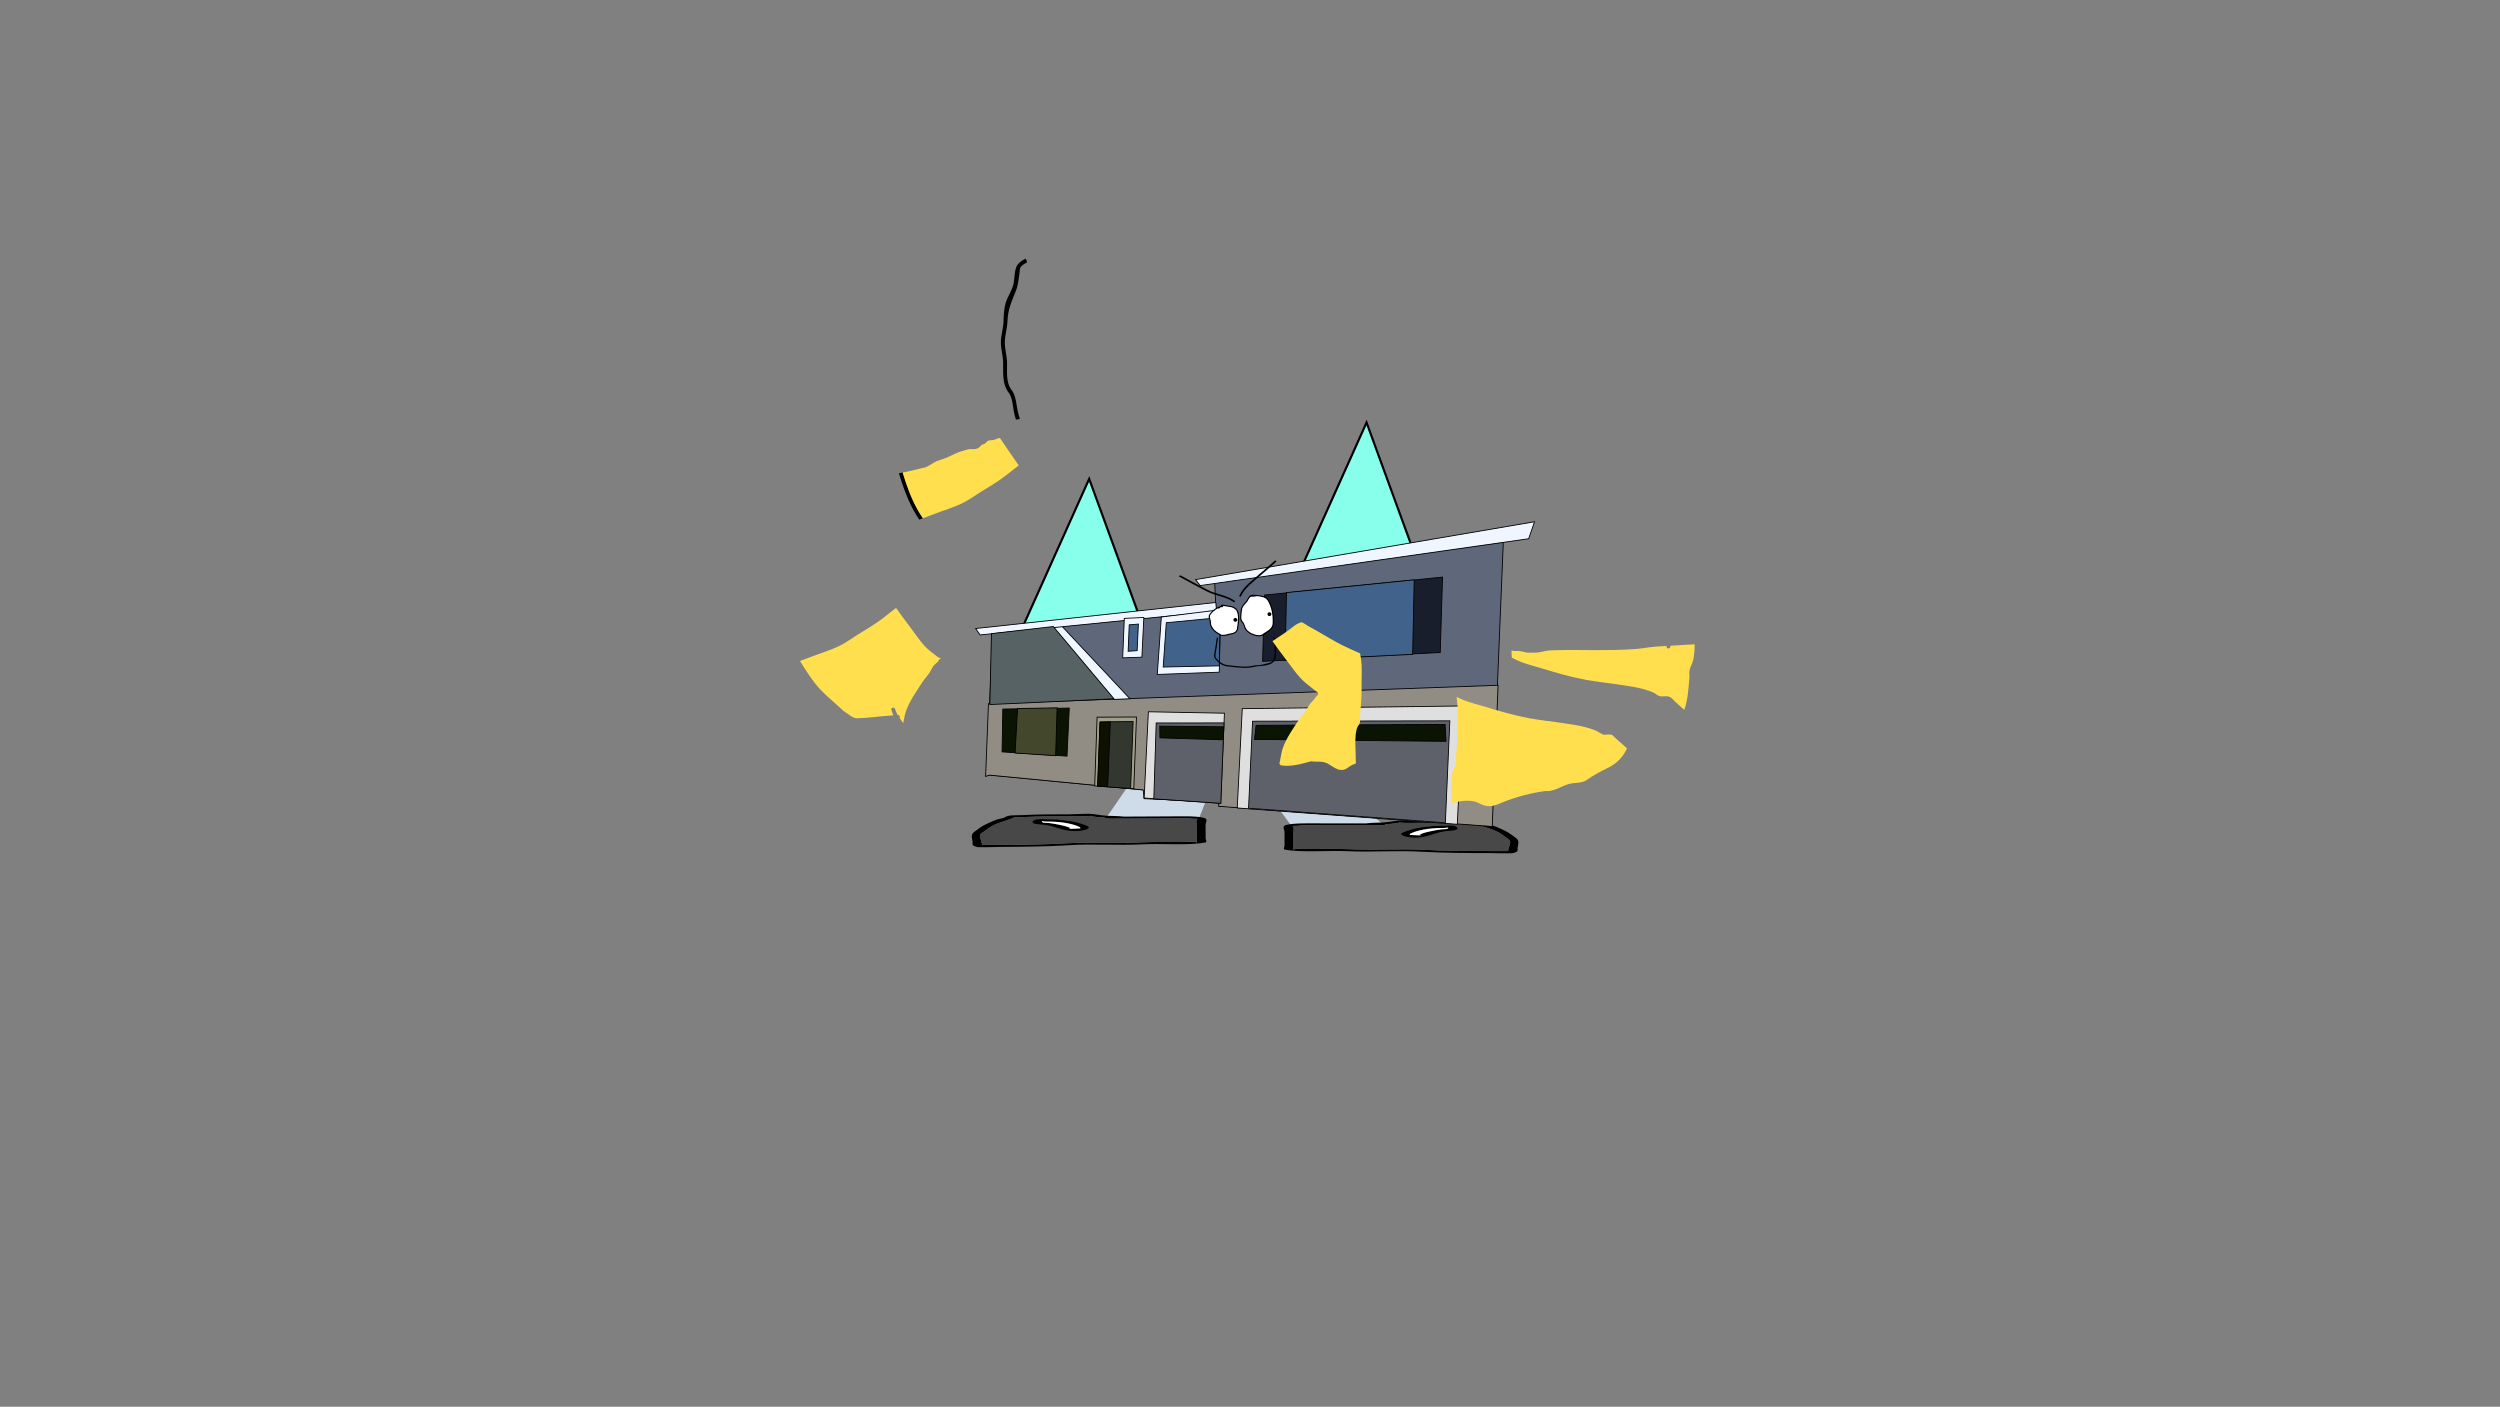 <svg version="1.1" xmlns="http://www.w3.org/2000/svg" xmlns:xlink="http://www.w3.org/1999/xlink" width="2878.25" height="1619.58" viewBox="0,0,2878.25,1619.58"><rect x="0" y="0" width="2878.25" height="1619.58" fill="#808080" stroke="none"/><g transform="translate(1117.373,629.809)"><g data-paper-data="{&quot;isPaintingLayer&quot;:true}" fill-rule="nonzero" stroke-linejoin="miter" stroke-miterlimit="10" stroke-dasharray="" stroke-dashoffset="0" style="mix-blend-mode: normal"><path d="M-1117.373,989.77v-1619.58h2878.25v1619.58z" fill="none" stroke="#000000" stroke-width="0" stroke-linecap="butt"/><path d="M155.921,312.292l33.385,-48.723l93.631,-1.256l-19.586,49.034z" data-paper-data="{&quot;index&quot;:null}" fill="#cedce9" stroke="#000000" stroke-width="0" stroke-linecap="round"/><path d="M147.008,310.96c-3.236,-0.354 -10.934,-0.894 -7.565,-1.506c-1.843,0.2 -4.302,0.445 -5.611,0.514c-6.2,0.327 -14.238,0.068 -20.637,0.098c-17.555,0.084 -34.599,0.007 -51.589,0.836c-7.678,0.374 -9.794,-0.659 -12.145,0.812c-4.853,2.473 -13.994,4.702 -19.861,7.196c-7.952,3.38 -11.027,6.622 -15.895,9.996c-5.514,2.786 -0.987,8.064 -0.972,11.136c0.004,0.822 1.561,2.279 0.083,2.891c1.472,0.024 2.894,0.045 3.8,0.04c6.019,-0.029 12.038,-0.057 18.057,-0.086c23.943,-0.114 51.761,-0.366 74.993,-1.806c27.586,-1.549 57.5,0.341 85.309,-1.063c15.229,-0.711 31.834,-0.41 47.343,-0.48c7.868,-0.035 14.602,-0.751 18.06,0.504c0.909,0.33 -0.004,-0.787 -0.006,-1.18c-0.005,-0.983 -0.009,-1.966 -0.014,-2.95c-0.026,-5.506 -0.052,-11.012 -0.079,-16.518c-0.006,-1.302 -1.52,-5.952 1.564,-6.47c-0.579,-0.005 -1.234,-0.015 -1.595,-0.019c-3.192,-0.038 -4.975,0.011 -7.468,-0.384c-4.328,-0.685 -18.916,-0.08 -24.779,-0.052c-22.786,0.109 -45.573,0.217 -68.359,0.326c0,0 -5.159,0.025 -5.165,-1.155c-0,-0.048 0.008,-0.095 0.025,-0.14c-2.467,-0.108 -4.959,-0.262 -7.495,-0.539zM227.99,310.109c13.755,-0.066 31.332,-0.709 40.737,1.638c5.389,1.345 1.862,5.757 1.871,7.598c0.026,5.506 0.052,11.012 0.079,16.518c0.003,0.629 1.795,3.739 0.02,4.13c-17.93,3.942 -51.775,1.096 -73.686,2.329c-27.192,1.374 -58.525,-0.848 -84.83,1.036c-23.945,1.483 -52.8,1.77 -77.496,1.888c-3.542,0.017 -24.783,0.732 -27.086,0.129c-6.603,-1.728 -5.175,-3.203 -5.184,-5.285c-0.018,-3.767 -2.959,-8.242 1.498,-11.884c4.99,-3.459 8.485,-6.92 16.454,-10.308c3.215,-1.366 6.685,-3.19 10.842,-4.43c2.72,-0.811 7.925,-1.485 8.57,-2.526c4.401,-2.754 12.381,-1.896 21.817,-2.4c16.797,-0.898 34.184,-0.753 51.589,-0.836c6.419,-0.031 18.957,-0.766 23.486,-0.577c7.884,0.328 12.461,1.844 20.103,2.264c5.608,0.308 11.514,0.082 18.061,0.799c0.497,0.054 0.994,0.109 1.491,0.163c17.221,-0.082 34.442,-0.164 51.664,-0.246z" data-paper-data="{&quot;index&quot;:null}" fill="#000000" stroke="none" stroke-width="0" stroke-linecap="butt"/><path d="M154.574,311.443c-0.017,0.045 -0.024,0.091 -0.024,0.14c0.006,1.18 5.19,1.157 5.19,1.157c22.786,-0.108 45.694,-0.194 68.481,-0.303c5.864,-0.028 20.464,-0.627 24.792,0.058c2.493,0.395 4.28,0.348 7.472,0.386c0.36,0.004 1.016,0.014 1.595,0.019c-3.084,0.519 -1.554,5.18 -1.548,6.481c0.026,5.506 0.042,11.045 0.068,16.551c0.005,0.983 0.001,1.971 0.005,2.955c0.002,0.393 0.911,1.511 0.002,1.182c-3.458,-1.255 -10.198,-0.537 -18.066,-0.501c-15.509,0.069 -32.161,-0.217 -47.39,0.493c-27.808,1.405 -57.996,-0.473 -85.582,1.076c-23.233,1.439 -51.164,1.672 -75.107,1.786c-6.019,0.029 -12.049,0.054 -18.068,0.082c-0.906,0.004 -2.33,-0.018 -3.802,-0.041c1.478,-0.612 -0.089,-2.073 -0.093,-2.895c-0.015,-3.072 -4.567,-8.37 0.948,-11.156c4.869,-3.375 7.954,-6.638 15.906,-10.019c5.867,-2.494 15.047,-4.741 19.9,-7.214c2.351,-1.471 4.483,-0.442 12.161,-0.817c16.99,-0.829 34.144,-0.769 51.699,-0.853c6.399,-0.03 14.509,0.225 20.709,-0.102c1.309,-0.069 3.788,-0.314 5.631,-0.514c-3.37,0.612 4.359,1.152 7.595,1.507c2.536,0.278 5.058,0.433 7.525,0.541z" data-paper-data="{&quot;index&quot;:null}" fill="#484848" stroke="none" stroke-width="0" stroke-linecap="butt"/><path d="M82.269,316.113c0.002,0.399 1.783,0.874 0.898,1.194c2.268,0.043 4.549,0.148 6.576,0.37c7.816,0.856 23.723,4.035 25.232,6.18c0.123,0.174 -2.086,0.214 -1.711,0.368c1.247,0.511 11.387,-0.435 12.555,-0.294c0.264,0.032 0.394,0.083 0.446,0.146c-0.055,-0.195 -0.106,-0.384 -0.106,-0.503c-0.002,-0.418 0.068,-0.869 -0.751,-1.239c-6.963,-3.262 -18.328,-6.34 -37.979,-6.246c0,0 -2.319,0.011 -3.849,-0.337c-0.51,-0.064 -0.907,-0.14 -1.173,-0.23c-0.067,0.225 -0.138,0.455 -0.137,0.592zM126.164,324.753c0.353,0.24 0.247,-0.161 0.129,-0.579c-0.024,0.182 -0.37,0.416 -0.129,0.579zM134.631,321.235c6.429,2.904 -8.117,7.26 -21.357,5.349c-12.492,-1.803 -16.737,-5.527 -28.136,-6.775c-3.851,-0.422 -8.464,-0.64 -11.342,-1.359c-4.562,-1.139 -2.561,-5.111 6.152,-5.152c6.274,-0.03 9.366,0.421 15.207,0.393l2.58,-0.012c0,0 2.961,-0.014 4.399,0.492c15.288,1.068 25.108,3.92 32.497,7.064z" data-paper-data="{&quot;index&quot;:null}" fill="#000000" stroke="none" stroke-width="0" stroke-linecap="butt"/><path d="M82.214,315.482c0.266,0.09 0.663,0.166 1.173,0.23c1.53,0.348 3.86,0.335 3.86,0.335c19.651,-0.094 31.427,3.052 38.389,6.314c0.819,0.37 0.727,0.829 0.729,1.247c0.001,0.119 0.042,0.31 0.097,0.506c-0.052,-0.063 -0.181,-0.114 -0.445,-0.146c-1.168,-0.141 -11.396,0.821 -12.643,0.31c-0.375,-0.153 1.589,-0.296 1.466,-0.47c-1.509,-2.145 -17.492,-5.307 -25.308,-6.163c-2.027,-0.222 -4.322,-0.323 -6.589,-0.365c0.885,-0.32 -0.875,-0.802 -0.877,-1.201c-0.001,-0.137 0.082,-0.37 0.149,-0.595z" data-paper-data="{&quot;index&quot;:null}" fill="#ffffff" stroke="none" stroke-width="0" stroke-linecap="butt"/><path d="M368.72,319.975l-19.712,-26.436l93.633,0.234l33.511,26.202z" data-paper-data="{&quot;index&quot;:null}" fill="#cedce9" stroke="#000000" stroke-width="0" stroke-linecap="round"/><path d="M485.057,318.601c-2.534,0.29 -5.025,0.456 -7.492,0.575c0.017,0.045 0.025,0.091 0.025,0.139c0,1.18 -5.159,1.18 -5.159,1.18c-22.787,0 -45.573,0 -68.36,0c-5.864,0 -20.454,-0.535 -24.779,0.17c-2.491,0.406 -4.274,0.366 -7.467,0.42c-0.36,0.006 -1.016,0.019 -1.595,0.027c3.087,0.504 1.595,5.161 1.595,6.463c0,5.506 0,11.012 0,16.518c0,0.983 0,1.967 0,2.95c0,0.393 -0.907,1.514 0,1.18c3.452,-1.271 10.19,-0.588 18.057,-0.59c15.509,-0.004 32.113,-0.384 47.345,0.254c27.815,1.272 57.72,-0.76 85.313,0.657c23.239,1.329 51.058,1.448 75.001,1.448c6.019,0 12.038,0 18.057,0c0.906,0 2.328,-0.028 3.8,-0.058c-1.481,-0.605 0.07,-2.069 0.07,-2.891c0,-3.072 4.503,-8.371 -1.025,-11.131c-4.885,-3.351 -7.975,-6.578 -15.943,-9.92c-5.879,-2.466 -15.031,-4.652 -19.895,-7.102c-2.358,-1.46 -4.469,-0.417 -12.149,-0.754c-16.993,-0.748 -34.037,-0.59 -51.592,-0.59c-6.399,0 -14.436,0.297 -20.637,0c-1.309,-0.063 -3.769,-0.296 -5.613,-0.487c3.373,0.596 -4.323,1.172 -7.557,1.542zM404.072,318.136c17.221,0 34.443,0 51.664,0c0.497,-0.057 0.993,-0.114 1.49,-0.17c6.544,-0.748 12.451,-0.55 18.057,-0.885c7.64,-0.456 12.21,-1.994 20.092,-2.36c4.528,-0.21 17.07,0.465 23.489,0.465c17.405,0 34.791,-0.228 51.592,0.59c9.438,0.459 17.415,-0.436 21.828,2.297c0.651,1.038 5.859,1.687 8.582,2.485c4.163,1.22 7.642,3.028 10.863,4.379c7.985,3.349 11.496,6.795 16.503,10.229c4.474,3.621 1.555,8.11 1.555,11.877c0,2.082 1.435,3.55 -5.159,5.31c-2.3,0.614 -23.543,0 -27.086,0c-24.696,0 -53.552,-0.149 -77.504,-1.519c-26.313,-1.759 -57.636,0.612 -84.834,-0.632c-21.917,-1.129 -55.748,1.879 -73.697,-1.978c-1.777,-0.382 0,-3.501 0,-4.13c0,-5.506 0,-11.012 0,-16.518c0,-1.841 -3.548,-6.236 1.835,-7.607c9.394,-2.392 26.974,-1.832 40.729,-1.832z" data-paper-data="{&quot;index&quot;:null}" fill="#000000" stroke="none" stroke-width="0" stroke-linecap="butt"/><path d="M477.493,319.12c2.466,-0.12 4.988,-0.287 7.522,-0.577c3.234,-0.37 10.961,-0.947 7.588,-1.543c1.844,0.191 4.325,0.424 5.634,0.487c6.201,0.297 14.31,0.003 20.709,0.003c17.555,0 34.709,-0.141 51.703,0.606c7.68,0.338 9.807,-0.701 12.165,0.759c4.864,2.45 14.055,4.653 19.934,7.119c7.968,3.342 11.069,6.591 15.953,9.943c5.528,2.76 1.001,8.079 1.001,11.151c0,0.822 -1.56,2.29 -0.079,2.895c-1.472,0.031 -2.896,0.059 -3.802,0.059c-6.019,0 -12.049,0.004 -18.068,0.004c-23.943,0 -51.875,-0.099 -75.114,-1.428c-27.593,-1.417 -57.771,0.604 -85.586,-0.668c-15.232,-0.638 -31.883,-0.272 -47.392,-0.268c-7.868,0.002 -14.611,-0.684 -18.063,0.587c-0.907,0.334 -0.004,-0.788 -0.004,-1.182c0,-0.983 -0.009,-1.971 -0.009,-2.954c0,-5.506 -0.011,-11.045 -0.011,-16.551c0,-1.302 1.508,-5.97 -1.579,-6.474c0.579,-0.008 1.235,-0.021 1.595,-0.027c3.192,-0.053 4.979,-0.015 7.47,-0.421c4.325,-0.706 18.928,-0.176 24.792,-0.176c22.787,0 45.695,-0.023 68.481,-0.023c0,0 5.185,-0.002 5.185,-1.182c0,-0.048 -0.008,-0.095 -0.025,-0.139z" data-paper-data="{&quot;index&quot;:null}" fill="#484848" stroke="none" stroke-width="0" stroke-linecap="butt"/><path d="M549.82,323.445c0,-0.137 -0.071,-0.366 -0.14,-0.591c-0.266,0.091 -0.662,0.169 -1.172,0.235c-1.529,0.356 -3.848,0.356 -3.848,0.356c-19.652,0 -31.002,3.132 -37.949,6.427c-0.817,0.374 -0.745,0.824 -0.745,1.242c0,0.119 -0.05,0.308 -0.104,0.503c0.052,-0.063 0.182,-0.115 0.446,-0.148c1.167,-0.147 11.311,0.751 12.556,0.234c0.374,-0.155 -1.835,-0.184 -1.713,-0.36c1.498,-2.152 17.39,-5.407 25.202,-6.3c2.026,-0.232 4.307,-0.348 6.574,-0.402c-0.886,-0.316 0.892,-0.799 0.892,-1.198zM505.835,331.715c-0.117,0.419 -0.221,0.82 0.131,0.579c0.241,-0.165 -0.107,-0.397 -0.131,-0.579zM497.483,328.817c7.374,-3.179 17.18,-6.078 32.463,-7.218c1.436,-0.513 4.397,-0.513 4.397,-0.513h2.58c5.841,0 8.931,-0.465 15.205,-0.465c8.713,0 10.733,3.962 6.177,5.123c-2.875,0.732 -7.487,0.972 -11.336,1.413c-11.393,1.303 -15.62,5.046 -28.103,6.909c-13.231,1.974 -27.797,-2.313 -21.382,-5.247z" data-paper-data="{&quot;index&quot;:null}" fill="#000000" stroke="none" stroke-width="0" stroke-linecap="butt"/><path d="M549.872,322.815c0.068,0.225 0.152,0.457 0.152,0.594c0,0.399 -1.757,0.889 -0.871,1.205c-2.267,0.053 -4.561,0.165 -6.588,0.397c-7.812,0.893 -23.78,4.132 -25.279,6.284c-0.122,0.175 1.842,0.308 1.468,0.463c-1.245,0.516 -11.477,-0.397 -12.644,-0.25c-0.264,0.033 -0.393,0.085 -0.445,0.148c0.054,-0.195 0.095,-0.387 0.095,-0.506c0,-0.418 -0.095,-0.877 0.723,-1.25c6.947,-3.295 18.707,-6.496 38.359,-6.496c0,0 2.33,0.003 3.858,-0.353c0.51,-0.066 0.906,-0.144 1.172,-0.235z" data-paper-data="{&quot;index&quot;:null}" fill="#ffffff" stroke="none" stroke-width="0" stroke-linecap="butt"/><path d="M377.829,30.571l78.108,-173.922l60.574,165.919z" fill="#87ffeb" stroke="#000000" stroke-width="2.5" stroke-linecap="round"/><path d="M58.488,95.473l78.108,-173.922l60.574,165.919z" fill="#87ffeb" stroke="#000000" stroke-width="2.5" stroke-linecap="round"/><path d="M18.541,263.336l6.823,-164.161l257.229,-25.344l-1.455,-32.569l332.239,-46.905l-13.458,326.883l-7.892,-0.57l-305.857,-22.647l0.157,-3.767l-86.663,-5.256l0.131,-9.301l-179.422,-17.422z" data-paper-data="{&quot;index&quot;:null}" fill="#5f677b" stroke="#000000" stroke-width="1" stroke-linecap="round"/><path d="M20.654,180.308l586.728,-21.17l-6.759,162.633l-314.854,-23.259l0.012,-4.796l-85.707,-4.01l-1.269,-10.014l-176.889,-17.096l-4.556,1.477z" data-paper-data="{&quot;index&quot;:null}" fill="#918d84" stroke="#000000" stroke-width="1" stroke-linecap="round"/><path d="M37.169,186.529l76.501,-1.123l-2.594,55.327l-74.778,-4.902z" data-paper-data="{&quot;index&quot;:null}" fill="#0b1403" stroke="#000000" stroke-width="1" stroke-linecap="round"/><path d="M99.687,185.132l-1.7,55.073l-46.718,-3.045l2.867,-51.253z" data-paper-data="{&quot;index&quot;:null}" fill="#43472c" stroke="#000000" stroke-width="1" stroke-linecap="round"/><path d="M199.89,288.935l4.863,-99.276l87.545,1.644l-4.311,103.724z" data-paper-data="{&quot;index&quot;:null}" fill="#dfdfdf" stroke="#000000" stroke-width="1" stroke-linecap="round"/><path d="M211.009,289.891l2.747,-87.353l78.077,-0.044l-3.699,92.539z" data-paper-data="{&quot;index&quot;:null}" fill="#5e616a" stroke="#000000" stroke-width="1" stroke-linecap="round"/><path d="M217.876,206.187l73.623,0.792l-0.326,14.933l-73.121,-2.223z" data-paper-data="{&quot;index&quot;:null}" fill="#0b1403" stroke="#000000" stroke-width="1" stroke-linecap="round"/><path d="M307.061,300.403l5.783,-114.33l254.24,-3.097l-6.693,136.241z" data-paper-data="{&quot;index&quot;:null}" fill="#dfdfdf" stroke="#000000" stroke-width="1" stroke-linecap="round"/><path d="M320.087,300.675l4.605,-100.157l227.134,-0.417l-5.174,117.401z" data-paper-data="{&quot;index&quot;:null}" fill="#5e616a" stroke="#000000" stroke-width="1" stroke-linecap="round"/><path d="M328.765,205.29l217.587,-1.093l1.105,19.489l-220.469,-2.216z" data-paper-data="{&quot;index&quot;:null}" fill="#0b1403" stroke="#000000" stroke-width="1" stroke-linecap="round"/><path d="M164.932,175.395l-69.752,-82.822l9.871,-1.6l78.505,83.716z" data-paper-data="{&quot;index&quot;:null}" fill="#eff6ff" stroke="#000000" stroke-width="1" stroke-linecap="round"/><path d="M283.335,73.935l-272.356,27.231l-5.103,-7.366l276.485,-29.979z" data-paper-data="{&quot;index&quot;:null}" fill="#eff6ff" stroke="#000000" stroke-width="1" stroke-linecap="round"/><path d="M259.113,37.491l390.207,-66.604l-6.729,19.544l-378.227,53.891z" data-paper-data="{&quot;index&quot;:null}" fill="#eff6ff" stroke="#000000" stroke-width="1" stroke-linecap="round"/><path d="M338.505,55.263l204.898,-20.654l-2.64,86.803l-204.503,10.184z" data-paper-data="{&quot;index&quot;:null}" fill="#181e2b" stroke="#000000" stroke-width="1" stroke-linecap="round"/><path d="M510.811,37.743l-1.792,85.804l-146.915,7.144l1.64,-78.264z" data-paper-data="{&quot;index&quot;:null}" fill="#41628a" stroke="#000000" stroke-width="1" stroke-linecap="round"/><path d="M187.968,278.069l-45.013,-3.055l2.762,-79.142l45.323,-0.188z" data-paper-data="{&quot;index&quot;:null}" fill="#a09f89" stroke="#000000" stroke-width="1" stroke-linecap="round"/><path d="M184.286,278.039l-37.747,-2.683l2.637,-74.08l38.021,-0.353z" data-paper-data="{&quot;index&quot;:null}" fill="#323730" stroke="#000000" stroke-width="1" stroke-linecap="round"/><path d="M149.003,201.886l11.954,-0.534l-3.096,74.497l-11.606,-0.758z" data-paper-data="{&quot;index&quot;:null}" fill="#0e1101" stroke="#000000" stroke-width="1" stroke-linecap="round"/><path d="M219.668,80.562l68.404,-8.488l-1.726,71.991l-71.337,2.62z" data-paper-data="{&quot;index&quot;:null}" fill="#eff6ff" stroke="#000000" stroke-width="1" stroke-linecap="round"/><path d="M197.279,126.791l-22.107,0.768l1.889,-45.448l22.461,-0.991z" data-paper-data="{&quot;index&quot;:null}" fill="#eff6ff" stroke="#000000" stroke-width="1" stroke-linecap="round"/><path d="M225.403,87.126l61.861,-5.926l-0.858,55.575l-64.575,1.368z" data-paper-data="{&quot;index&quot;:null}" fill="#41628a" stroke="#000000" stroke-width="1" stroke-linecap="round"/><path d="M191.806,119.296l-10.352,0.695l1.266,-30.455l10.519,-0.847z" data-paper-data="{&quot;index&quot;:null}" fill="#41628a" stroke="#000000" stroke-width="1" stroke-linecap="round"/><path d="M22.226,181.337l1.873,-81.682l71.167,-8.161l69.861,83.243z" data-paper-data="{&quot;index&quot;:null}" fill="#576264" stroke="#000000" stroke-width="1" stroke-linecap="round"/><path d="M287.135,68.248c0.766,-0.754 1.558,-1.504 2.709,-1.858c1.137,-0.35 2.936,0.362 4.036,0.568c2.825,0.528 6.257,0.612 8.909,1.791c1.456,0.647 2.639,1.897 3.959,2.813c4.435,6.973 2.044,15.553 1.273,23.149c-1.549,4.134 -4.052,5.322 -8.276,6.039c-3.791,0.644 -7.07,2.316 -11.089,1.504c-1.218,-0.246 -2.059,-1.155 -3.126,-1.734c-4.046,-2.092 -7.336,-4.929 -9.3,-9.32c-0.771,-1.723 -0.593,-4.151 -0.986,-6.017c-0.418,-1.987 -1.203,-3.625 -0.999,-5.65c0.187,-1.539 0.941,-2.2 1.847,-3.394c2.613,-3.442 6.634,-6.619 11.041,-7.89zM285.115,70.578c-3.128,1.477 -5.908,3.917 -7.821,6.446c-0.73,0.965 -1.462,1.412 -1.556,2.658c-0.191,1.813 0.592,3.38 0.975,5.2c0.363,1.724 0.159,4.176 0.896,5.736c1.933,4.092 4.819,6.649 8.632,8.601c0.868,0.476 1.739,1.417 2.712,1.587c3.876,0.677 6.882,-0.87 10.541,-1.512c3.527,-0.619 5.799,-1.326 7.063,-4.909c0.743,-7.14 2.96,-15.164 -0.902,-21.809c-1.211,-0.8 -2.225,-1.902 -3.528,-2.5c-2.482,-1.138 -5.863,-1.17 -8.526,-1.666c-0.703,-0.131 -2.383,-0.777 -3.224,-0.631c0.204,0.053 0.62,0.23 0.563,0.788c-0.076,0.735 -0.822,0.661 -0.822,0.661l-0.158,-0.03c-0.734,0.068 -1.465,0.202 -2.185,0.395c-0.473,0.475 -0.944,0.957 -1.523,1.36c0,0 -0.622,0.413 -1.041,-0.199c-0.042,-0.061 -0.073,-0.119 -0.096,-0.176z" fill="#000000" stroke="none" stroke-width="0.5" stroke-linecap="butt"/><path d="M285.19,70.709c0.42,0.612 1.044,0.198 1.044,0.198c0.579,-0.402 1.056,-0.886 1.529,-1.362c0.72,-0.193 1.457,-0.329 2.192,-0.397l0.159,0.03c0,0 0.749,0.074 0.824,-0.661c0.057,-0.558 -0.361,-0.735 -0.564,-0.788c0.841,-0.147 2.531,0.5 3.234,0.631c2.663,0.496 6.067,0.537 8.549,1.675c1.303,0.598 2.326,1.707 3.537,2.507c3.862,6.645 1.648,14.729 0.906,21.868c-1.264,3.584 -3.554,4.306 -7.081,4.926c-3.659,0.642 -6.696,2.195 -10.572,1.518c-0.974,-0.17 -1.853,-1.114 -2.721,-1.59c-3.813,-1.952 -6.728,-4.535 -8.661,-8.627c-0.737,-1.56 -0.537,-4.031 -0.9,-5.755c-0.383,-1.82 -1.164,-3.403 -0.973,-5.216c0.094,-1.246 0.829,-1.701 1.559,-2.666c1.914,-2.529 4.717,-4.99 7.845,-6.468c0.023,0.056 0.054,0.115 0.096,0.176z" data-paper-data="{&quot;noHover&quot;:false,&quot;origItem&quot;:[&quot;Path&quot;,{&quot;applyMatrix&quot;:true,&quot;segments&quot;:[[[275.33114,87.02867],[0.0284,0.05473],[-2.96054,1.80709]],[[268.20914,94.32724],[1.64515,-2.74691],[-0.62784,1.04831]],[[266.93327,97.16818],[-0.03391,-1.26752],[-0.00466,1.85057]],[[268.43548,102.32192],[-0.56737,-1.79912],[0.53759,1.70471]],[[269.91341,108.02515],[-0.89263,-1.50105],[2.34191,3.93817]],[[279.38144,115.84201],[-3.99287,-1.58686],[0.91229,0.39287]],[[282.24242,117.17191],[-0.98601,-0.0737],[3.92568,0.29344]],[[292.57504,114.58218],[-3.57423,1.0175],[3.44575,-0.98092]],[[299.10013,108.91177],[-0.89129,3.74695],[0.00851,-7.28609]],[[295.9714,86.97529],[4.52239,6.32223],[-1.2864,-0.68627]],[[292.20529,84.80629],[1.35789,0.47216],[-2.58527,-0.89894]],[[283.55234,83.98321],[2.70046,0.23242],[-0.71283,-0.06135]],[[280.27981,83.67118],[0.82175,-0.233],[0.20816,0.033]],[[280.92036,84.41072],[0,-0.56947],[0,0.75]],[280.17036,85.16072],[[280.01004,85.14616],[0,0],[-0.72381,0.14222]],[[277.87677,85.76563],[0.69686,-0.26745],[-0.42178,0.52759]],[[276.50048,87.29245],[0.53508,-0.46468],[0,0]],[[275.44418,87.19643],[0.48014,0.57617],[-0.04748,-0.05698]]],&quot;closed&quot;:true}]}" fill="#ffffff" stroke="none" stroke-width="0.5" stroke-linecap="butt"/><path d="M320.936,56.874c-0.106,-0.42 0.275,-0.725 0.275,-0.725c1.83,-1.422 4.48,-1.238 6.711,-1.061c5.447,0.433 11.87,0.765 15.266,5.601c4.991,8.157 6.443,17.742 6.073,27.21c-0.18,4.577 -3.454,8.216 -7.3,10.257c-0.757,0.402 -1.185,1.234 -1.853,1.768c-2.531,2.024 -6.044,3.212 -9.259,2.891c-5.093,-0.512 -11.388,-3.324 -14.375,-7.545c-1.799,-2.542 -1.684,-6.114 -3.967,-8.327c-2.498,-3.02 -2.264,-5.893 -1.883,-9.613c0.223,-2.177 0.287,-4.867 0.877,-6.965c0.711,-2.529 4.041,-6.262 5.888,-8.082c0.85,-1.33 2.113,-3.993 3.546,-5.407zM328.747,56.633c-0.172,0.352 -0.612,0.394 -0.612,0.394l-0.69,0.06c-1.437,0.499 -3.532,-0.219 -4.799,0.348c-1.493,0.668 -3.219,4.429 -4.085,5.768c-1.682,1.666 -4.971,5.175 -5.603,7.511c-0.554,2.049 -0.625,4.639 -0.842,6.762c-0.334,3.266 -0.684,5.839 1.508,8.48c2.305,2.386 2.24,5.855 4.086,8.477c2.721,3.864 8.648,6.451 13.289,6.91c4.748,0.474 6.552,-2.435 10.22,-4.474c3.369,-1.873 6.382,-4.9 6.542,-9.029c0.358,-9.17 -0.999,-18.455 -5.839,-26.358c-2.748,-4.145 -8.507,-4.502 -13.177,-4.85z" fill="#000000" stroke="none" stroke-width="0.5" stroke-linecap="butt"/><path d="M341.95,61.442c4.84,7.903 6.214,17.252 5.856,26.422c-0.16,4.129 -3.192,7.175 -6.56,9.049c-3.668,2.039 -5.496,4.955 -10.244,4.481c-4.641,-0.459 -10.601,-3.057 -13.322,-6.921c-1.846,-2.622 -1.796,-6.111 -4.101,-8.497c-2.192,-2.641 -1.846,-5.237 -1.512,-8.503c0.217,-2.124 0.293,-4.731 0.847,-6.779c0.632,-2.337 3.937,-5.863 5.618,-7.529c0.866,-1.339 2.604,-5.107 4.098,-5.775c1.267,-0.567 3.372,0.149 4.809,-0.35l0.692,-0.06c0,0 0.441,-0.042 0.613,-0.394c4.669,0.348 10.459,0.713 13.207,4.858z" data-paper-data="{&quot;noHover&quot;:false,&quot;origItem&quot;:[&quot;Path&quot;,{&quot;applyMatrix&quot;:true,&quot;segments&quot;:[[[317.31364,68.54745],[4.68097,-0.11889],[-0.1348,0.37307]],[316.74536,69.00721],[[316.06477,69.13771],[0,0],[-1.37869,0.64915]],[[311.32607,69.97252],[1.2024,-0.70033],[-1.41742,0.82557]],[[307.85244,76.21002],[0.72457,-1.43956],[-1.50261,1.85247]],[[303.04652,84.36105],[0.38953,-2.42357],[-0.34154,2.12502]],[[302.90061,91.27565],[-0.00131,-2.16665],[0.00202,3.3322]],[[305.2688,99.68845],[-2.45097,-2.44648],[2.53774,2.17758]],[[310.20152,107.839],[-2.10518,-2.4626],[3.10206,3.62874]],[[324.12978,113.47935],[-4.66384,0.00405],[4.77266,0]],[[333.84007,107.93076],[-3.44048,2.42945],[3.16014,-2.23149]],[[339.42492,98.15223],[0.263,4.18601],[-0.582,-9.2981]],[[330.91931,72.11849],[5.62339,7.49477],[-3.15833,-3.90947]]],&quot;closed&quot;:true}]}" fill="#ffffff" stroke="none" stroke-width="0.5" stroke-linecap="butt"/><path d="M302.624,83.607c0.125,-1.218 1.229,-2.105 2.465,-1.982c1.236,0.123 2.137,1.211 2.012,2.428c-0.125,1.218 -1.229,2.105 -2.465,1.982c-1.236,-0.123 -2.137,-1.211 -2.012,-2.428z" fill="#000000" stroke="none" stroke-width="0.5" stroke-linecap="butt"/><path d="M341.889,77.06c0.125,-1.218 1.229,-2.105 2.465,-1.982c1.236,0.123 2.137,1.211 2.012,2.428c-0.125,1.218 -1.229,2.105 -2.465,1.982c-1.236,-0.123 -2.137,-1.211 -2.012,-2.428z" fill="#000000" stroke="none" stroke-width="0.5" stroke-linecap="butt"/><path d="M240.283,33.409c0.263,-0.95 1.228,-0.691 1.228,-0.691l1.143,0.341c9.87,5.665 20.196,10.915 30.273,16.25c9.852,5.229 21.939,5.987 31.127,12.44c0,0 0.814,0.572 0.233,1.374c-0.581,0.802 -1.395,0.229 -1.395,0.229c-9.068,-6.389 -21.152,-7.15 -30.912,-12.308c-10.097,-5.348 -20.443,-10.607 -30.333,-16.283l-0.662,-0.143c0,0 -0.965,-0.259 -0.702,-1.209z" fill="#000000" stroke="none" stroke-width="0.5" stroke-linecap="butt"/><path d="M352,16.564c-0.059,0.575 -0.425,0.778 -0.719,0.848c-5.27,5.032 -11.127,9.687 -16.58,14.556c-8.411,7.508 -18.614,14.342 -23.334,24.683c0,0 -0.41,0.898 -1.322,0.494c-0.912,-0.404 -0.502,-1.302 -0.502,-1.302c4.855,-10.628 15.175,-17.622 23.815,-25.335c5.522,-4.929 11.504,-9.631 16.794,-14.762l0.954,-0.261c0,0 0.995,0.099 0.894,1.079z" fill="#000000" stroke="none" stroke-width="0.5" stroke-linecap="butt"/><path d="M284.192,104.132c0.75,0 0.75,0.739 0.75,0.739l-0.006,0.21c-0.808,6.293 -1.867,12.41 -2.942,18.665c-0.457,3.47 0.831,4.229 3.236,6.664c4.376,4.428 8.626,5.677 14.679,5.992c8.335,0.91 17.287,2.129 25.519,0.26c2.987,-0.886 5.616,-0.448 8.608,-0.962c2.226,-0.382 4.502,-1.023 6.708,-1.535c4.058,-0.942 6.866,-1.275 8.494,-5.449c1.495,-5.024 0.703,-10.46 0.563,-15.641c-0.069,-2.545 0.325,-5.703 -0.99,-7.965c0,0 -0.364,-0.646 0.291,-1.005c0.656,-0.359 1.02,0.287 1.02,0.287c1.415,2.571 1.1,5.782 1.178,8.644c0.146,5.373 0.916,10.94 -0.642,16.153c-3.602,9.212 -17.034,6.588 -24.846,8.9c-8.403,1.912 -17.517,0.719 -26.026,-0.215c-6.406,-0.331 -11.008,-1.757 -15.632,-6.434c-2.705,-2.737 -4.163,-3.922 -3.645,-7.913c1.08,-6.247 2.148,-12.341 2.937,-18.631l-0.006,-0.027c0,0 0,-0.739 0.75,-0.739z" data-paper-data="{&quot;index&quot;:null}" fill="#000000" stroke="none" stroke-width="0.5" stroke-linecap="butt"/><path d="M58.119,-322.825c-1.597,1.689 -1.375,5.023 -1.688,6.917c-1.059,6.387 -1.59,14.274 -3.958,20.277c-5.086,12.896 -9.48,21.698 -9.944,35.733c-0.266,8.037 -3.073,16.548 -3.064,24.328c0.009,7.545 2.422,15.559 2.585,23.237c0.22,10.365 -1.495,21.493 4.548,30.711c6.405,7.103 5.987,19.646 8.569,28.633c0.531,1.849 1.068,3.696 1.612,5.541c-1.495,0.28 -2.986,0.537 -4.474,0.78c-0.498,-1.69 -0.989,-3.382 -1.476,-5.076c-2.301,-8.008 -1.884,-20.986 -7.783,-27.093c-6.723,-10.232 -5.275,-21.844 -5.508,-33.402c-0.157,-7.744 -2.629,-15.837 -2.584,-23.466c0.047,-7.872 2.796,-16.247 3.064,-24.341c0.229,-6.884 0.495,-14.524 2.473,-21.027c2.526,-8.304 7.848,-14.736 9.295,-23.406c1.009,-6.041 0.783,-16.554 4.92,-21.298c2.271,-2.603 5.399,-4.637 8.776,-6.268c0.36,0.725 0.698,1.462 1.014,2.211c0.276,0.655 0.435,1.351 0.59,2.049c-2.627,1.324 -5.055,2.937 -6.969,4.961z" fill="#000000" stroke="none" stroke-width="0.5" stroke-linecap="butt"/><path d="M-59.346,-40.402c1.548,2.373 3.075,4.79 4.598,7.228c-1.437,0.536 -2.873,1.074 -4.308,1.619c-1.368,-2.181 -2.74,-4.343 -4.128,-6.472c-8.615,-14.686 -14.371,-30.659 -19.312,-46.94c1.488,-0.246 2.979,-0.507 4.474,-0.791c4.786,15.729 10.357,31.168 18.675,45.357z" fill="#000000" stroke="none" stroke-width="0.5" stroke-linecap="butt"/><path d="M832.629,127.114c-1.366,9.174 -6.198,11.514 -4.88,21.406c-1.042,13.679 -1.837,27.209 -6,38.935c-3.545,-3.087 -7.066,-6.2 -10.548,-9.365c-1.91,-1.736 -3.366,-4.119 -5.679,-5.264c-4.308,-2.133 -7.984,-0.179 -12.197,-1.189c-2.418,-0.58 -4.202,-2.683 -6.443,-3.759c-3.54,-1.699 -7.864,-3.057 -11.622,-4.143c-8.719,-2.521 -17.847,-3.702 -26.791,-5.093c-13.289,-2.066 -26.806,-3.361 -40.026,-5.769c-17.615,-3.208 -34.875,-8.345 -51.972,-13.549c-7.081,-2.155 -14.443,-3.929 -21.381,-6.502c-4.049,-1.501 -7.998,-3.516 -11.928,-5.43c-0.094,-1.087 -0.174,-2.175 -0.233,-3.262c-0.062,-1.14 -0.036,-2.284 -0.027,-3.426c0.004,-0.484 -0.385,-1.276 0.067,-1.452c0.81,-0.315 1.705,0.371 2.573,0.425c1.414,0.088 2.833,0 4.249,0c4.553,-0.019 7.289,1.36 11.743,1.926c0.144,0.018 9.141,0.024 9.394,0.015c3.758,-0.132 7.274,-1.299 10.927,-1.968c4.887,-0.895 10.5,-0.794 15.468,-0.947c13.447,-0.415 26.976,0.001 40.431,0.001c15.655,0 31.362,-0.134 46.978,-1.213c7.486,-0.518 14.911,-2.012 22.386,-2.684c4.728,-0.425 9.481,-0.657 14.23,-0.905c-0.068,0.207 -0.132,0.413 -0.155,0.609c0,0 0,2.25 2.25,2.25c2.25,0 2.25,-2.25 2.25,-2.25c-0.016,-0.276 -0.006,-0.56 0.014,-0.848c1.262,-0.074 2.524,-0.154 3.784,-0.244c8.039,-0.573 16.155,-0.893 24.23,-1.455c0.027,5.14 -0.361,10.246 -1.091,15.149z" data-paper-data="{&quot;noHover&quot;:false,&quot;origItem&quot;:[&quot;Path&quot;,{&quot;applyMatrix&quot;:true,&quot;segments&quot;:[[[317.41596,224.93512],[0.2015,-0.09288],[-0.37206,0.17149]],[[316.23283,225.12672],[0.39028,-0.04745],[-2.30125,0.2798]],[[310.43598,223.38616],[1.48518,2.22965],[-0.99753,-2.48113]],[[309.75422,215.94952],[-0.49073,2.57644],[0.15863,-0.83283]],[[310.09095,213.47046],[-0.24435,0.81515],[0.37061,-1.22744]],[[311.82486,210.39406],[-0.81242,0.91133],[0.46933,-0.52647]],[[313.3116,208.67609],[-0.66545,0.38251],[0.98725,-0.56749]],[[316.84193,207.80524],[-1.08477,0.3544],[0.87977,-0.00316]],[[320.05109,208.76627],[-0.7653,-0.45502],[0.42877,0.25493]],[[320.81322,210.01301],[-0.17749,-0.42871],[0.28222,0.68167]],[[321.49191,212.55672],[-0.10728,-0.91518],[0.13011,-0.51153]],[[321.98141,211.06775],[-0.22294,0.44718],[0.27821,-0.55804]],[[322.84805,209.96706],[-0.19624,0.54355],[0.44131,-0.72811]],[[323.50454,207.68147],[-0.30629,0.75144],[0.00781,-0.01917]],[[324.00165,206.92041],[-0.03183,0.15866],[0.16028,-0.79905]],[[324.09281,204.46292],[-0.28021,0.79085],[0.2794,-0.78857]],[[325.43212,202.29065],[-0.19032,0.7998],[0.09961,-0.41859]],[[325.50387,200.901],[0.00022,0.42518],[0,-0.77492]],[[325.06375,198.47278],[0.4062,0.69622],[-0.14213,-0.2436]],[[324.31618,198.03992],[0.20971,0.10123],[-0.70747,-0.3415]],[[322.09066,196.88641],[0.61801,0.4807],[-1.32764,-1.03267]],[[318.27018,194.50801],[1.61817,0.53347],[-0.92655,-0.30556]],[[315.54255,193.32023],[0.90601,0.26469],[-0.87874,-0.25672]],[[312.74896,192.82735],[0.89944,0.24335],[-1.2142,-0.32852]],[[309.0181,192.30764],[1.27971,-0.38862],[-1.04573,0.503]],[[305.39182,192.32712],[1.13446,0.00633],[-2.41212,-0.01347]],[[298.22418,192.9534],[2.33997,-0.58471],[-2.02993,0.61159]],[[292.09346,194.98295],[1.90328,-0.95602],[-1.31394,0.65999]],[[288.30277,197.24347],[1.27876,-0.72537],[-0.41666,0.38681]],[[286.7813,198.75964],[0.15901,-0.58069],[-0.4447,1.62406]],[[285.73801,203.76926],[0.39912,-1.66028],[0.25839,-0.04817]],[[286.51929,203.69132],[-0.26256,0.00051],[0,0]],[[286.79305,203.96508],[0,-0.27376],[0,0.27376]],[[286.51929,204.23884],[0,0],[-0.3158,-0.00069]],[[285.61112,204.36345],[0.29308,-0.07488],[-0.01238,0.04655]],[[285.2912,204.56907],[0.23861,0.04772],[-0.06477,-0.01295]],[[285.14787,204.49948],[0.03254,0.03117],[-0.30521,0.09847]],[[284.22256,204.79815],[0.31569,-0.09023],[-0.08068,0.02306]],[[283.21819,205.13178],[0.07656,-0.15953],[-0.59874,1.24764]],[[282.59146,209.31276],[0.0175,-1.35335],[-0.3256,0.66409]],[[281.73794,211.32003],[0.50483,-0.58394],[-0.49843,0.57654]],[[280.23081,213.04149],[0.26681,-0.78329],[-0.21501,0.63121]],[[280.49832,214.74375],[-0.0683,-0.59385],[0.17552,1.52614]],[[279.86767,219.04972],[0.76791,-1.36661],[-0.41628,0.51807]],[[278.8031,220.51137],[0.25869,-0.62791],[-0.29281,0.71072]],[[278.73795,222.8054],[-0.06829,-0.72459],[0.18651,1.97894]],[[278.5702,228.7339],[0.28376,-1.95536],[-0.47895,1.2549]],[[278.57224,232.32288],[0.02681,-1.26718],[-0.01538,0.72728]],[[278.39458,234.76181],[-0.25701,-0.72502],[0.35778,1.00928]],[[279.16594,237.94746],[-0.18031,-1.08937],[0.57658,3.68883]],[[285.8433,243.822],[-3.06944,-1.16051],[1.19665,0.18441]],[[288.16728,245.12054],[-1.02136,-0.47243],[1.95676,0.90511]],[[294.60781,245.91251],[-2.07741,0.59359],[0.90314,-0.22619]],[[297.73503,245.88088],[-0.91729,-0.20172],[1.18222,0.25998]],[[301.45549,246.48458],[-1.2527,0.28459],[0.35403,-0.08043]],[[302.12375,245.47687],[-0.16656,0.22223],[0.47711,-0.63657]],[[303.93851,244.50485],[-0.72183,0.20624],[1.28748,-0.36713]],[[307.86712,243.0527],[-1.18898,0.62074],[1.84556,-0.96352]],[[312.86913,239.72828],[-1.87332,0.8527],[1.22511,-1.24468]],[[315.17277,234.94538],[-0.50502,1.64871],[0.4926,-1.60816]],[[316.68185,230.12425],[-0.44911,1.64698],[0.49671,-1.81947]],[[317.8118,224.56728],[-0.23286,1.87153],[-0.08918,0.14147]]],&quot;closed&quot;:true}]}" fill="#ffdf4d" stroke="none" stroke-width="0.5" stroke-linecap="butt"/><path d="M732.606,254.858c-8.197,3.954 -16.262,8.334 -23.413,13.505c-5.137,3.715 -13.92,2.697 -19.708,4.263c-10.084,2.729 -17.357,9.233 -28.392,8.357c-16.122,2.293 -32.087,6.382 -47.304,12.449c-5.572,2.222 -12.007,5.48 -18.307,4.814c-5.566,-0.589 -8.976,-2.935 -14.039,-5.024c-9.647,-2.223 -18.533,-0.992 -27.407,1.923c-0.064,-1.708 -0.125,-3.399 -0.125,-5.038c0,-8.707 -0.94,-17.932 -0.017,-26.584c0.261,-2.442 0.807,-4.894 1.773,-7.152c0.534,-1.248 1.746,-2.146 2.211,-3.421c1.637,-4.489 0.59,-9.535 1.169,-14.16c1.497,-12.147 1.668,-23.942 1.668,-36.174c0,-8.433 0.544,-17.033 -0.559,-25.396c-0.206,-1.56 -0.41,-3.125 -0.599,-4.693c3.221,1.573 6.465,3.132 9.774,4.361c7.032,2.612 14.491,4.416 21.669,6.6c17.262,5.254 34.691,10.432 52.476,13.671c13.259,2.415 26.814,3.716 40.141,5.788c8.754,1.361 17.699,2.502 26.233,4.969c3.556,1.028 7.65,2.297 10.994,3.91c0.203,0.098 6.713,3.906 7.167,4.019c3.583,0.885 7.657,-1.009 11.135,0.755c0.655,0.332 0.97,1.106 1.5,1.615c0.022,0.021 6.65,6.046 6.699,6.091c2.781,2.528 5.615,4.995 8.462,7.446c-4.29,9.467 -11.301,17.5 -23.199,23.108z" data-paper-data="{&quot;noHover&quot;:false,&quot;origItem&quot;:[&quot;Path&quot;,{&quot;applyMatrix&quot;:true,&quot;segments&quot;:[[[317.41596,224.93512],[0.2015,-0.09288],[-0.37206,0.17149]],[[316.23283,225.12672],[0.39028,-0.04745],[-2.30125,0.2798]],[[310.43598,223.38616],[1.48518,2.22965],[-0.99753,-2.48113]],[[309.75422,215.94952],[-0.49073,2.57644],[0.15863,-0.83283]],[[310.09095,213.47046],[-0.24435,0.81515],[0.37061,-1.22744]],[[311.82486,210.39406],[-0.81242,0.91133],[0.46933,-0.52647]],[[313.3116,208.67609],[-0.66545,0.38251],[0.98725,-0.56749]],[[316.84193,207.80524],[-1.08477,0.3544],[0.87977,-0.00316]],[[320.05109,208.76627],[-0.7653,-0.45502],[0.42877,0.25493]],[[320.81322,210.01301],[-0.17749,-0.42871],[0.28222,0.68167]],[[321.49191,212.55672],[-0.10728,-0.91518],[0.13011,-0.51153]],[[321.98141,211.06775],[-0.22294,0.44718],[0.27821,-0.55804]],[[322.84805,209.96706],[-0.19624,0.54355],[0.44131,-0.72811]],[[323.50454,207.68147],[-0.30629,0.75144],[0.00781,-0.01917]],[[324.00165,206.92041],[-0.03183,0.15866],[0.16028,-0.79905]],[[324.09281,204.46292],[-0.28021,0.79085],[0.2794,-0.78857]],[[325.43212,202.29065],[-0.19032,0.7998],[0.09961,-0.41859]],[[325.50387,200.901],[0.00022,0.42518],[0,-0.77492]],[[325.06375,198.47278],[0.4062,0.69622],[-0.14213,-0.2436]],[[324.31618,198.03992],[0.20971,0.10123],[-0.70747,-0.3415]],[[322.09066,196.88641],[0.61801,0.4807],[-1.32764,-1.03267]],[[318.27018,194.50801],[1.61817,0.53347],[-0.92655,-0.30556]],[[315.54255,193.32023],[0.90601,0.26469],[-0.87874,-0.25672]],[[312.74896,192.82735],[0.89944,0.24335],[-1.2142,-0.32852]],[[309.0181,192.30764],[1.27971,-0.38862],[-1.04573,0.503]],[[305.39182,192.32712],[1.13446,0.00633],[-2.41212,-0.01347]],[[298.22418,192.9534],[2.33997,-0.58471],[-2.02993,0.61159]],[[292.09346,194.98295],[1.90328,-0.95602],[-1.31394,0.65999]],[[288.30277,197.24347],[1.27876,-0.72537],[-0.41666,0.38681]],[[286.7813,198.75964],[0.15901,-0.58069],[-0.4447,1.62406]],[[285.73801,203.76926],[0.39912,-1.66028],[0.25839,-0.04817]],[[286.51929,203.69132],[-0.26256,0.00051],[0,0]],[[286.79305,203.96508],[0,-0.27376],[0,0.27376]],[[286.51929,204.23884],[0,0],[-0.3158,-0.00069]],[[285.61112,204.36345],[0.29308,-0.07488],[-0.01238,0.04655]],[[285.2912,204.56907],[0.23861,0.04772],[-0.06477,-0.01295]],[[285.14787,204.49948],[0.03254,0.03117],[-0.30521,0.09847]],[[284.22256,204.79815],[0.31569,-0.09023],[-0.08068,0.02306]],[[283.21819,205.13178],[0.07656,-0.15953],[-0.59874,1.24764]],[[282.59146,209.31276],[0.0175,-1.35335],[-0.3256,0.66409]],[[281.73794,211.32003],[0.50483,-0.58394],[-0.49843,0.57654]],[[280.23081,213.04149],[0.26681,-0.78329],[-0.21501,0.63121]],[[280.49832,214.74375],[-0.0683,-0.59385],[0.17552,1.52614]],[[279.86767,219.04972],[0.76791,-1.36661],[-0.41628,0.51807]],[[278.8031,220.51137],[0.25869,-0.62791],[-0.29281,0.71072]],[[278.73795,222.8054],[-0.06829,-0.72459],[0.18651,1.97894]],[[278.5702,228.7339],[0.28376,-1.95536],[-0.47895,1.2549]],[[278.57224,232.32288],[0.02681,-1.26718],[-0.01538,0.72728]],[[278.39458,234.76181],[-0.25701,-0.72502],[0.35778,1.00928]],[[279.16594,237.94746],[-0.18031,-1.08937],[0.57658,3.68883]],[[285.8433,243.822],[-3.06944,-1.16051],[1.19665,0.18441]],[[288.16728,245.12054],[-1.02136,-0.47243],[1.95676,0.90511]],[[294.60781,245.91251],[-2.07741,0.59359],[0.90314,-0.22619]],[[297.73503,245.88088],[-0.91729,-0.20172],[1.18222,0.25998]],[[301.45549,246.48458],[-1.2527,0.28459],[0.35403,-0.08043]],[[302.12375,245.47687],[-0.16656,0.22223],[0.47711,-0.63657]],[[303.93851,244.50485],[-0.72183,0.20624],[1.28748,-0.36713]],[[307.86712,243.0527],[-1.18898,0.62074],[1.84556,-0.96352]],[[312.86913,239.72828],[-1.87332,0.8527],[1.22511,-1.24468]],[[315.17277,234.94538],[-0.50502,1.64871],[0.4926,-1.60816]],[[316.68185,230.12425],[-0.44911,1.64698],[0.49671,-1.81947]],[[317.8118,224.56728],[-0.23286,1.87153],[-0.08918,0.14147]]],&quot;closed&quot;:true}]}" fill="#ffdf4d" stroke="none" stroke-width="0.5" stroke-linecap="butt"/><path d="M439.933,250.597c-4.538,1.918 -7.361,6.302 -12.852,6.066c-6.814,-0.292 -11.41,-5.321 -17.126,-7.925c-5.79,-2.637 -11.862,-1.06 -17.87,-2.094c-10.743,3.002 -23.288,6.579 -34.544,4.739c-0.511,-0.084 -1.24,-0.939 -1.984,-2.033c0.317,-1.377 0.625,-2.758 0.925,-4.141c0.915,-4.211 1.448,-8.873 2.805,-12.961c3.997,-12.047 12.005,-22.997 18.834,-33.552c2.462,-3.812 5.59,-6.965 8.126,-10.69c2.592,-3.806 3.571,-6.666 6.867,-9.953c1.756,-1.751 3.352,-3.679 4.744,-5.732c0.808,-1.191 2.828,-2.169 2.447,-3.556c-0.554,-2.014 -2.998,-2.916 -4.596,-4.261c-3.217,-2.707 -6.644,-5.217 -9.868,-7.945c-8.687,-7.35 -14.95,-16.942 -21.863,-25.959c-5.604,-7.309 -11.043,-14.741 -16.379,-22.248c6.462,-4.456 13.204,-8.481 19.433,-13.272c4.174,-3.21 7.529,-6.426 12.551,-8.011c0.534,-0.168 1.076,-0.633 1.611,-0.47c2.621,0.797 4.721,2.783 7.116,4.114c3.929,2.183 7.857,4.365 11.768,6.579c9.001,5.095 17.878,10.645 27.095,15.334c6.693,3.405 13.706,6.3 20.531,9.435c0.265,0.122 0.53,0.245 0.795,0.369c0.399,2.731 0.923,5.415 1.233,7.745c1.084,8.158 0.52,16.576 0.52,24.805c0,12.051 -0.16,23.658 -1.635,35.623c-0.496,4.077 0.621,9.163 -0.896,13.077c-0.469,1.211 -1.639,2.058 -2.142,3.255c-1.12,2.662 -1.803,5.531 -2.115,8.402c-0.961,8.833 -0.017,18.246 -0.017,27.134c0,2.136 0.118,4.372 0.205,6.621c-1.237,0.476 -2.475,0.98 -3.718,1.505z" data-paper-data="{&quot;noHover&quot;:false,&quot;origItem&quot;:[&quot;Path&quot;,{&quot;applyMatrix&quot;:true,&quot;segments&quot;:[[[317.41596,224.93512],[0.2015,-0.09288],[-0.37206,0.17149]],[[316.23283,225.12672],[0.39028,-0.04745],[-2.30125,0.2798]],[[310.43598,223.38616],[1.48518,2.22965],[-0.99753,-2.48113]],[[309.75422,215.94952],[-0.49073,2.57644],[0.15863,-0.83283]],[[310.09095,213.47046],[-0.24435,0.81515],[0.37061,-1.22744]],[[311.82486,210.39406],[-0.81242,0.91133],[0.46933,-0.52647]],[[313.3116,208.67609],[-0.66545,0.38251],[0.98725,-0.56749]],[[316.84193,207.80524],[-1.08477,0.3544],[0.87977,-0.00316]],[[320.05109,208.76627],[-0.7653,-0.45502],[0.42877,0.25493]],[[320.81322,210.01301],[-0.17749,-0.42871],[0.28222,0.68167]],[[321.49191,212.55672],[-0.10728,-0.91518],[0.13011,-0.51153]],[[321.98141,211.06775],[-0.22294,0.44718],[0.27821,-0.55804]],[[322.84805,209.96706],[-0.19624,0.54355],[0.44131,-0.72811]],[[323.50454,207.68147],[-0.30629,0.75144],[0.00781,-0.01917]],[[324.00165,206.92041],[-0.03183,0.15866],[0.16028,-0.79905]],[[324.09281,204.46292],[-0.28021,0.79085],[0.2794,-0.78857]],[[325.43212,202.29065],[-0.19032,0.7998],[0.09961,-0.41859]],[[325.50387,200.901],[0.00022,0.42518],[0,-0.77492]],[[325.06375,198.47278],[0.4062,0.69622],[-0.14213,-0.2436]],[[324.31618,198.03992],[0.20971,0.10123],[-0.70747,-0.3415]],[[322.09066,196.88641],[0.61801,0.4807],[-1.32764,-1.03267]],[[318.27018,194.50801],[1.61817,0.53347],[-0.92655,-0.30556]],[[315.54255,193.32023],[0.90601,0.26469],[-0.87874,-0.25672]],[[312.74896,192.82735],[0.89944,0.24335],[-1.2142,-0.32852]],[[309.0181,192.30764],[1.27971,-0.38862],[-1.04573,0.503]],[[305.39182,192.32712],[1.13446,0.00633],[-2.41212,-0.01347]],[[298.22418,192.9534],[2.33997,-0.58471],[-2.02993,0.61159]],[[292.09346,194.98295],[1.90328,-0.95602],[-1.31394,0.65999]],[[288.30277,197.24347],[1.27876,-0.72537],[-0.41666,0.38681]],[[286.7813,198.75964],[0.15901,-0.58069],[-0.4447,1.62406]],[[285.73801,203.76926],[0.39912,-1.66028],[0.25839,-0.04817]],[[286.51929,203.69132],[-0.26256,0.00051],[0,0]],[[286.79305,203.96508],[0,-0.27376],[0,0.27376]],[[286.51929,204.23884],[0,0],[-0.3158,-0.00069]],[[285.61112,204.36345],[0.29308,-0.07488],[-0.01238,0.04655]],[[285.2912,204.56907],[0.23861,0.04772],[-0.06477,-0.01295]],[[285.14787,204.49948],[0.03254,0.03117],[-0.30521,0.09847]],[[284.22256,204.79815],[0.31569,-0.09023],[-0.08068,0.02306]],[[283.21819,205.13178],[0.07656,-0.15953],[-0.59874,1.24764]],[[282.59146,209.31276],[0.0175,-1.35335],[-0.3256,0.66409]],[[281.73794,211.32003],[0.50483,-0.58394],[-0.49843,0.57654]],[[280.23081,213.04149],[0.26681,-0.78329],[-0.21501,0.63121]],[[280.49832,214.74375],[-0.0683,-0.59385],[0.17552,1.52614]],[[279.86767,219.04972],[0.76791,-1.36661],[-0.41628,0.51807]],[[278.8031,220.51137],[0.25869,-0.62791],[-0.29281,0.71072]],[[278.73795,222.8054],[-0.06829,-0.72459],[0.18651,1.97894]],[[278.5702,228.7339],[0.28376,-1.95536],[-0.47895,1.2549]],[[278.57224,232.32288],[0.02681,-1.26718],[-0.01538,0.72728]],[[278.39458,234.76181],[-0.25701,-0.72502],[0.35778,1.00928]],[[279.16594,237.94746],[-0.18031,-1.08937],[0.57658,3.68883]],[[285.8433,243.822],[-3.06944,-1.16051],[1.19665,0.18441]],[[288.16728,245.12054],[-1.02136,-0.47243],[1.95676,0.90511]],[[294.60781,245.91251],[-2.07741,0.59359],[0.90314,-0.22619]],[[297.73503,245.88088],[-0.91729,-0.20172],[1.18222,0.25998]],[[301.45549,246.48458],[-1.2527,0.28459],[0.35403,-0.08043]],[[302.12375,245.47687],[-0.16656,0.22223],[0.47711,-0.63657]],[[303.93851,244.50485],[-0.72183,0.20624],[1.28748,-0.36713]],[[307.86712,243.0527],[-1.18898,0.62074],[1.84556,-0.96352]],[[312.86913,239.72828],[-1.87332,0.8527],[1.22511,-1.24468]],[[315.17277,234.94538],[-0.50502,1.64871],[0.4926,-1.60816]],[[316.68185,230.12425],[-0.44911,1.64698],[0.49671,-1.81947]],[[317.8118,224.56728],[-0.23286,1.87153],[-0.08918,0.14147]]],&quot;closed&quot;:true}]}" fill="#ffdf4d" stroke="none" stroke-width="0.5" stroke-linecap="butt"/><path d="M-59.483,-40.34c-8.318,-14.188 -13.897,-29.652 -18.685,-45.39c0.954,-0.18 1.91,-0.369 2.868,-0.569c5.929,-1.235 11.769,-2.607 17.628,-4.142c2.496,-0.654 5.133,-0.916 7.482,-1.983c0.238,-0.108 7.618,-4.545 8.002,-4.775c4.41,-2.677 9.691,-3.608 14.431,-5.598c6.598,-2.769 12.526,-6.366 19.519,-8.108c2.345,-0.584 4.623,-1.546 7.029,-1.775c4.288,-0.408 5.208,0.786 9.562,-1.001c1.999,-0.82 3.095,-3.08 4.955,-4.179c0.882,-0.521 2.04,-0.441 2.916,-0.972c2.186,-1.324 1.964,-2.86 4.481,-3.701c2.367,-0.791 4.285,-0.203 6.583,-0.9c1.452,-0.44 2.819,-1.124 4.229,-1.685c0.938,-0.177 1.67,-0.324 2.299,-0.447c7.167,10.587 14.349,21.168 21.71,31.619c-5.05,3.711 -9.907,7.745 -14.86,11.57c-9.46,7.305 -19.736,13.281 -29.898,19.563c-6.23,3.851 -12.414,8.46 -18.962,11.73c-10.512,5.251 -22.386,8.737 -33.355,12.962c-4.405,1.696 -8.873,3.334 -13.342,5c-1.522,-2.437 -3.047,-4.851 -4.593,-7.22z" data-paper-data="{&quot;noHover&quot;:false,&quot;origItem&quot;:[&quot;Path&quot;,{&quot;applyMatrix&quot;:true,&quot;segments&quot;:[[[317.41596,224.93512],[0.2015,-0.09288],[-0.37206,0.17149]],[[316.23283,225.12672],[0.39028,-0.04745],[-2.30125,0.2798]],[[310.43598,223.38616],[1.48518,2.22965],[-0.99753,-2.48113]],[[309.75422,215.94952],[-0.49073,2.57644],[0.15863,-0.83283]],[[310.09095,213.47046],[-0.24435,0.81515],[0.37061,-1.22744]],[[311.82486,210.39406],[-0.81242,0.91133],[0.46933,-0.52647]],[[313.3116,208.67609],[-0.66545,0.38251],[0.98725,-0.56749]],[[316.84193,207.80524],[-1.08477,0.3544],[0.87977,-0.00316]],[[320.05109,208.76627],[-0.7653,-0.45502],[0.42877,0.25493]],[[320.81322,210.01301],[-0.17749,-0.42871],[0.28222,0.68167]],[[321.49191,212.55672],[-0.10728,-0.91518],[0.13011,-0.51153]],[[321.98141,211.06775],[-0.22294,0.44718],[0.27821,-0.55804]],[[322.84805,209.96706],[-0.19624,0.54355],[0.44131,-0.72811]],[[323.50454,207.68147],[-0.30629,0.75144],[0.00781,-0.01917]],[[324.00165,206.92041],[-0.03183,0.15866],[0.16028,-0.79905]],[[324.09281,204.46292],[-0.28021,0.79085],[0.2794,-0.78857]],[[325.43212,202.29065],[-0.19032,0.7998],[0.09961,-0.41859]],[[325.50387,200.901],[0.00022,0.42518],[0,-0.77492]],[[325.06375,198.47278],[0.4062,0.69622],[-0.14213,-0.2436]],[[324.31618,198.03992],[0.20971,0.10123],[-0.70747,-0.3415]],[[322.09066,196.88641],[0.61801,0.4807],[-1.32764,-1.03267]],[[318.27018,194.50801],[1.61817,0.53347],[-0.92655,-0.30556]],[[315.54255,193.32023],[0.90601,0.26469],[-0.87874,-0.25672]],[[312.74896,192.82735],[0.89944,0.24335],[-1.2142,-0.32852]],[[309.0181,192.30764],[1.27971,-0.38862],[-1.04573,0.503]],[[305.39182,192.32712],[1.13446,0.00633],[-2.41212,-0.01347]],[[298.22418,192.9534],[2.33997,-0.58471],[-2.02993,0.61159]],[[292.09346,194.98295],[1.90328,-0.95602],[-1.31394,0.65999]],[[288.30277,197.24347],[1.27876,-0.72537],[-0.41666,0.38681]],[[286.7813,198.75964],[0.15901,-0.58069],[-0.4447,1.62406]],[[285.73801,203.76926],[0.39912,-1.66028],[0.25839,-0.04817]],[[286.51929,203.69132],[-0.26256,0.00051],[0,0]],[[286.79305,203.96508],[0,-0.27376],[0,0.27376]],[[286.51929,204.23884],[0,0],[-0.3158,-0.00069]],[[285.61112,204.36345],[0.29308,-0.07488],[-0.01238,0.04655]],[[285.2912,204.56907],[0.23861,0.04772],[-0.06477,-0.01295]],[[285.14787,204.49948],[0.03254,0.03117],[-0.30521,0.09847]],[[284.22256,204.79815],[0.31569,-0.09023],[-0.08068,0.02306]],[[283.21819,205.13178],[0.07656,-0.15953],[-0.59874,1.24764]],[[282.59146,209.31276],[0.0175,-1.35335],[-0.3256,0.66409]],[[281.73794,211.32003],[0.50483,-0.58394],[-0.49843,0.57654]],[[280.23081,213.04149],[0.26681,-0.78329],[-0.21501,0.63121]],[[280.49832,214.74375],[-0.0683,-0.59385],[0.17552,1.52614]],[[279.86767,219.04972],[0.76791,-1.36661],[-0.41628,0.51807]],[[278.8031,220.51137],[0.25869,-0.62791],[-0.29281,0.71072]],[[278.73795,222.8054],[-0.06829,-0.72459],[0.18651,1.97894]],[[278.5702,228.7339],[0.28376,-1.95536],[-0.47895,1.2549]],[[278.57224,232.32288],[0.02681,-1.26718],[-0.01538,0.72728]],[[278.39458,234.76181],[-0.25701,-0.72502],[0.35778,1.00928]],[[279.16594,237.94746],[-0.18031,-1.08937],[0.57658,3.68883]],[[285.8433,243.822],[-3.06944,-1.16051],[1.19665,0.18441]],[[288.16728,245.12054],[-1.02136,-0.47243],[1.95676,0.90511]],[[294.60781,245.91251],[-2.07741,0.59359],[0.90314,-0.22619]],[[297.73503,245.88088],[-0.91729,-0.20172],[1.18222,0.25998]],[[301.45549,246.48458],[-1.2527,0.28459],[0.35403,-0.08043]],[[302.12375,245.47687],[-0.16656,0.22223],[0.47711,-0.63657]],[[303.93851,244.50485],[-0.72183,0.20624],[1.28748,-0.36713]],[[307.86712,243.0527],[-1.18898,0.62074],[1.84556,-0.96352]],[[312.86913,239.72828],[-1.87332,0.8527],[1.22511,-1.24468]],[[315.17277,234.94538],[-0.50502,1.64871],[0.4926,-1.60816]],[[316.68185,230.12425],[-0.44911,1.64698],[0.49671,-1.81947]],[[317.8118,224.56728],[-0.23286,1.87153],[-0.08918,0.14147]]],&quot;closed&quot;:true}]}" fill="#ffdf4d" stroke="none" stroke-width="0.5" stroke-linecap="butt"/><path d="M-81.63,196.755c0.171,-0.33 0.265,-0.753 0.217,-1.295c-0.176,-1.998 -1.974,-2.064 -2.371,-2.054c-1.272,-2.144 -2.37,-4.396 -3.097,-6.895c0,0 -0.638,-2.166 -2.803,-1.531c-2.165,0.635 -1.383,2.538 -1.383,2.538c0.613,2.075 1.306,4.331 2.286,6.262c-14.056,0.696 -28.185,3.109 -42.061,3.361c-4.961,0.09 -11.505,-6.124 -15.531,-8.522c-8.704,-8.43 -18.422,-15.892 -26.691,-24.751c-9.009,-9.653 -16.205,-21.289 -23.281,-32.692c4.201,-1.562 8.398,-3.102 12.537,-4.695c11.105,-4.277 23.105,-7.819 33.749,-13.135c6.672,-3.333 12.97,-8.005 19.317,-11.928c10.297,-6.364 20.698,-12.427 30.283,-19.829c4.903,-3.786 9.71,-7.783 14.708,-11.458c5.367,7.551 10.837,15.026 16.474,22.378c5.453,7.113 10.531,15.007 16.584,21.611c3.642,3.973 8.643,7.596 12.885,10.917c1.038,0.813 2.062,1.665 3.217,2.3c0.845,0.465 2.05,0.283 2.727,0.97c0.346,0.351 -1.086,-0.009 -1.442,0.332c-0.843,0.809 -1.202,2.014 -1.944,2.916c-1.766,2.146 -4.182,3.709 -5.888,5.903c-0.187,0.24 -3.976,7.124 -4.018,7.185c-2.551,3.747 -5.699,6.943 -8.185,10.778c-7.045,10.888 -15.205,22.154 -19.327,34.58c-1.343,4.047 -1.928,8.62 -2.804,12.827c-1.348,-2.083 -2.793,-4.065 -4.16,-6.072z" data-paper-data="{&quot;noHover&quot;:false,&quot;origItem&quot;:[&quot;Path&quot;,{&quot;applyMatrix&quot;:true,&quot;segments&quot;:[[[317.41596,224.93512],[0.2015,-0.09288],[-0.37206,0.17149]],[[316.23283,225.12672],[0.39028,-0.04745],[-2.30125,0.2798]],[[310.43598,223.38616],[1.48518,2.22965],[-0.99753,-2.48113]],[[309.75422,215.94952],[-0.49073,2.57644],[0.15863,-0.83283]],[[310.09095,213.47046],[-0.24435,0.81515],[0.37061,-1.22744]],[[311.82486,210.39406],[-0.81242,0.91133],[0.46933,-0.52647]],[[313.3116,208.67609],[-0.66545,0.38251],[0.98725,-0.56749]],[[316.84193,207.80524],[-1.08477,0.3544],[0.87977,-0.00316]],[[320.05109,208.76627],[-0.7653,-0.45502],[0.42877,0.25493]],[[320.81322,210.01301],[-0.17749,-0.42871],[0.28222,0.68167]],[[321.49191,212.55672],[-0.10728,-0.91518],[0.13011,-0.51153]],[[321.98141,211.06775],[-0.22294,0.44718],[0.27821,-0.55804]],[[322.84805,209.96706],[-0.19624,0.54355],[0.44131,-0.72811]],[[323.50454,207.68147],[-0.30629,0.75144],[0.00781,-0.01917]],[[324.00165,206.92041],[-0.03183,0.15866],[0.16028,-0.79905]],[[324.09281,204.46292],[-0.28021,0.79085],[0.2794,-0.78857]],[[325.43212,202.29065],[-0.19032,0.7998],[0.09961,-0.41859]],[[325.50387,200.901],[0.00022,0.42518],[0,-0.77492]],[[325.06375,198.47278],[0.4062,0.69622],[-0.14213,-0.2436]],[[324.31618,198.03992],[0.20971,0.10123],[-0.70747,-0.3415]],[[322.09066,196.88641],[0.61801,0.4807],[-1.32764,-1.03267]],[[318.27018,194.50801],[1.61817,0.53347],[-0.92655,-0.30556]],[[315.54255,193.32023],[0.90601,0.26469],[-0.87874,-0.25672]],[[312.74896,192.82735],[0.89944,0.24335],[-1.2142,-0.32852]],[[309.0181,192.30764],[1.27971,-0.38862],[-1.04573,0.503]],[[305.39182,192.32712],[1.13446,0.00633],[-2.41212,-0.01347]],[[298.22418,192.9534],[2.33997,-0.58471],[-2.02993,0.61159]],[[292.09346,194.98295],[1.90328,-0.95602],[-1.31394,0.65999]],[[288.30277,197.24347],[1.27876,-0.72537],[-0.41666,0.38681]],[[286.7813,198.75964],[0.15901,-0.58069],[-0.4447,1.62406]],[[285.73801,203.76926],[0.39912,-1.66028],[0.25839,-0.04817]],[[286.51929,203.69132],[-0.26256,0.00051],[0,0]],[[286.79305,203.96508],[0,-0.27376],[0,0.27376]],[[286.51929,204.23884],[0,0],[-0.3158,-0.00069]],[[285.61112,204.36345],[0.29308,-0.07488],[-0.01238,0.04655]],[[285.2912,204.56907],[0.23861,0.04772],[-0.06477,-0.01295]],[[285.14787,204.49948],[0.03254,0.03117],[-0.30521,0.09847]],[[284.22256,204.79815],[0.31569,-0.09023],[-0.08068,0.02306]],[[283.21819,205.13178],[0.07656,-0.15953],[-0.59874,1.24764]],[[282.59146,209.31276],[0.0175,-1.35335],[-0.3256,0.66409]],[[281.73794,211.32003],[0.50483,-0.58394],[-0.49843,0.57654]],[[280.23081,213.04149],[0.26681,-0.78329],[-0.21501,0.63121]],[[280.49832,214.74375],[-0.0683,-0.59385],[0.17552,1.52614]],[[279.86767,219.04972],[0.76791,-1.36661],[-0.41628,0.51807]],[[278.8031,220.51137],[0.25869,-0.62791],[-0.29281,0.71072]],[[278.73795,222.8054],[-0.06829,-0.72459],[0.18651,1.97894]],[[278.5702,228.7339],[0.28376,-1.95536],[-0.47895,1.2549]],[[278.57224,232.32288],[0.02681,-1.26718],[-0.01538,0.72728]],[[278.39458,234.76181],[-0.25701,-0.72502],[0.35778,1.00928]],[[279.16594,237.94746],[-0.18031,-1.08937],[0.57658,3.68883]],[[285.8433,243.822],[-3.06944,-1.16051],[1.19665,0.18441]],[[288.16728,245.12054],[-1.02136,-0.47243],[1.95676,0.90511]],[[294.60781,245.91251],[-2.07741,0.59359],[0.90314,-0.22619]],[[297.73503,245.88088],[-0.91729,-0.20172],[1.18222,0.25998]],[[301.45549,246.48458],[-1.2527,0.28459],[0.35403,-0.08043]],[[302.12375,245.47687],[-0.16656,0.22223],[0.47711,-0.63657]],[[303.93851,244.50485],[-0.72183,0.20624],[1.28748,-0.36713]],[[307.86712,243.0527],[-1.18898,0.62074],[1.84556,-0.96352]],[[312.86913,239.72828],[-1.87332,0.8527],[1.22511,-1.24468]],[[315.17277,234.94538],[-0.50502,1.64871],[0.4926,-1.60816]],[[316.68185,230.12425],[-0.44911,1.64698],[0.49671,-1.81947]],[[317.8118,224.56728],[-0.23286,1.87153],[-0.08918,0.14147]]],&quot;closed&quot;:true}]}" fill="#ffdf4d" stroke="none" stroke-width="0.5" stroke-linecap="butt"/></g></g></svg>